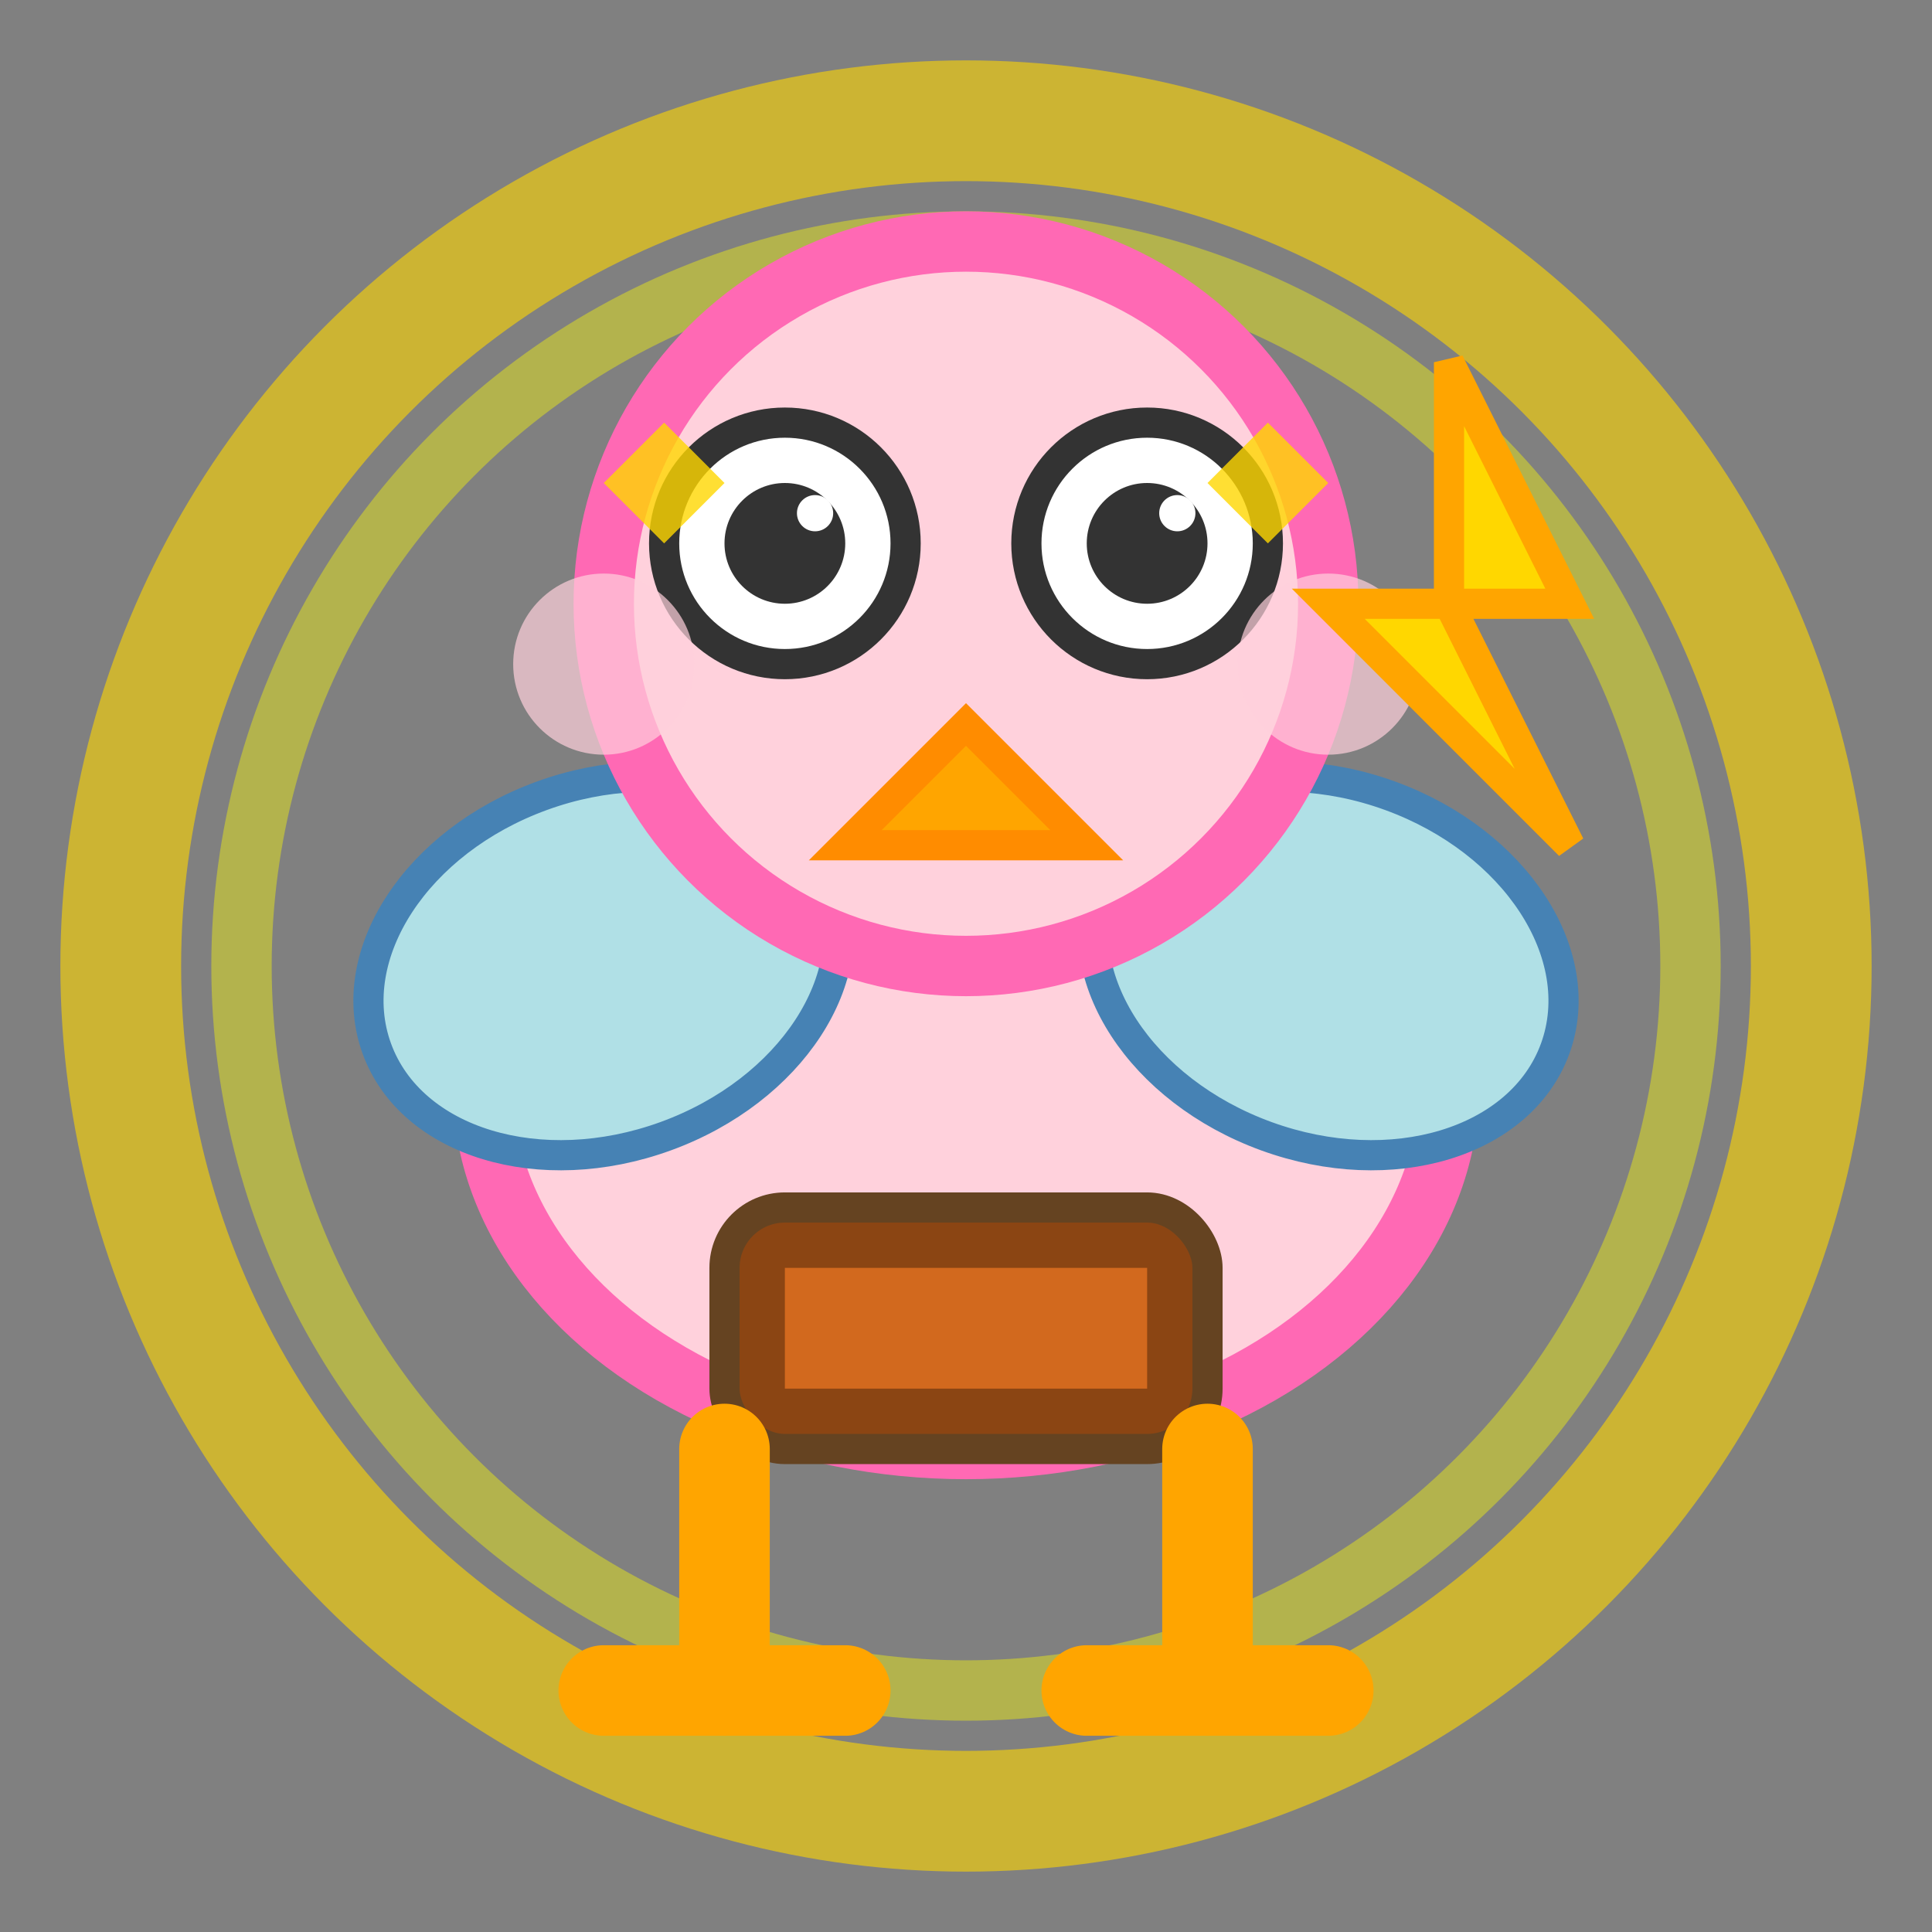 <?xml version="1.0" encoding="UTF-8"?>
<svg width="32" height="32" viewBox="0 0 32 32" xmlns="http://www.w3.org/2000/svg">
  <rect x="0" y="0" width="32" height="32" fill="#808080" stroke="none"/>
  <!-- メイメイ - パワーアップ状態 -->
  
  <!-- 光のオーラ -->
  <circle cx="16" cy="16" r="14" fill="none" stroke="#FFD700" stroke-width="2" opacity="0.6"/>
  <circle cx="16" cy="16" r="12" fill="none" stroke="#FFFF00" stroke-width="1" opacity="0.4"/>
  
  <!-- 体（楕円形）- 少し光る -->
  <ellipse cx="16" cy="18" rx="8" ry="6" fill="#FFD1DC" stroke="#FF69B4" stroke-width="1"/>
  
  <!-- 翼（左）- 光るエフェクト -->
  <ellipse cx="10" cy="16" rx="4" ry="3" fill="#B0E0E6" stroke="#4682B4" stroke-width="0.5" transform="rotate(-20 10 16)"/>
  
  <!-- 翼（右）- 光るエフェクト -->
  <ellipse cx="22" cy="16" rx="4" ry="3" fill="#B0E0E6" stroke="#4682B4" stroke-width="0.5" transform="rotate(20 22 16)"/>
  
  <!-- 頭 - 少し光る -->
  <circle cx="16" cy="10" r="6" fill="#FFD1DC" stroke="#FF69B4" stroke-width="1"/>
  
  <!-- くちばし -->
  <polygon points="16,12 18,14 14,14" fill="#FFA500" stroke="#FF8C00" stroke-width="0.5"/>
  
  <!-- 目（左）- キラキラ -->
  <circle cx="13" cy="9" r="2" fill="white" stroke="#333" stroke-width="0.5"/>
  <circle cx="13" cy="9" r="1" fill="#333"/>
  <circle cx="13.5" cy="8.5" r="0.3" fill="white"/>
  <polygon points="11,7 12,8 11,9 10,8" fill="#FFD700" opacity="0.8"/>
  
  <!-- 目（右）- キラキラ -->
  <circle cx="19" cy="9" r="2" fill="white" stroke="#333" stroke-width="0.5"/>
  <circle cx="19" cy="9" r="1" fill="#333"/>
  <circle cx="19.5" cy="8.5" r="0.3" fill="white"/>
  <polygon points="21,7 22,8 21,9 20,8" fill="#FFD700" opacity="0.8"/>
  
  <!-- ほっぺ（左） -->
  <circle cx="10" cy="11" r="1.5" fill="#FFD1DC" opacity="0.7"/>
  
  <!-- ほっぺ（右） -->
  <circle cx="22" cy="11" r="1.5" fill="#FFD1DC" opacity="0.7"/>
  
  <!-- 配達バッグ -->
  <rect x="12" y="20" width="8" height="4" rx="1" fill="#8B4513" stroke="#654321" stroke-width="0.5"/>
  <rect x="13" y="21" width="6" height="2" fill="#D2691E"/>
  
  <!-- 足（左） -->
  <line x1="12" y1="24" x2="12" y2="28" stroke="#FFA500" stroke-width="1.5" stroke-linecap="round"/>
  <line x1="10" y1="28" x2="14" y2="28" stroke="#FFA500" stroke-width="1.5" stroke-linecap="round"/>
  
  <!-- 足（右） -->
  <line x1="20" y1="24" x2="20" y2="28" stroke="#FFA500" stroke-width="1.5" stroke-linecap="round"/>
  <line x1="18" y1="28" x2="22" y2="28" stroke="#FFA500" stroke-width="1.5" stroke-linecap="round"/>
  
  <!-- 雷マーク -->
  <polygon points="24,6 26,10 24,10 26,14 22,10 24,10" fill="#FFD700" stroke="#FFA500" stroke-width="0.5"/>
</svg>
